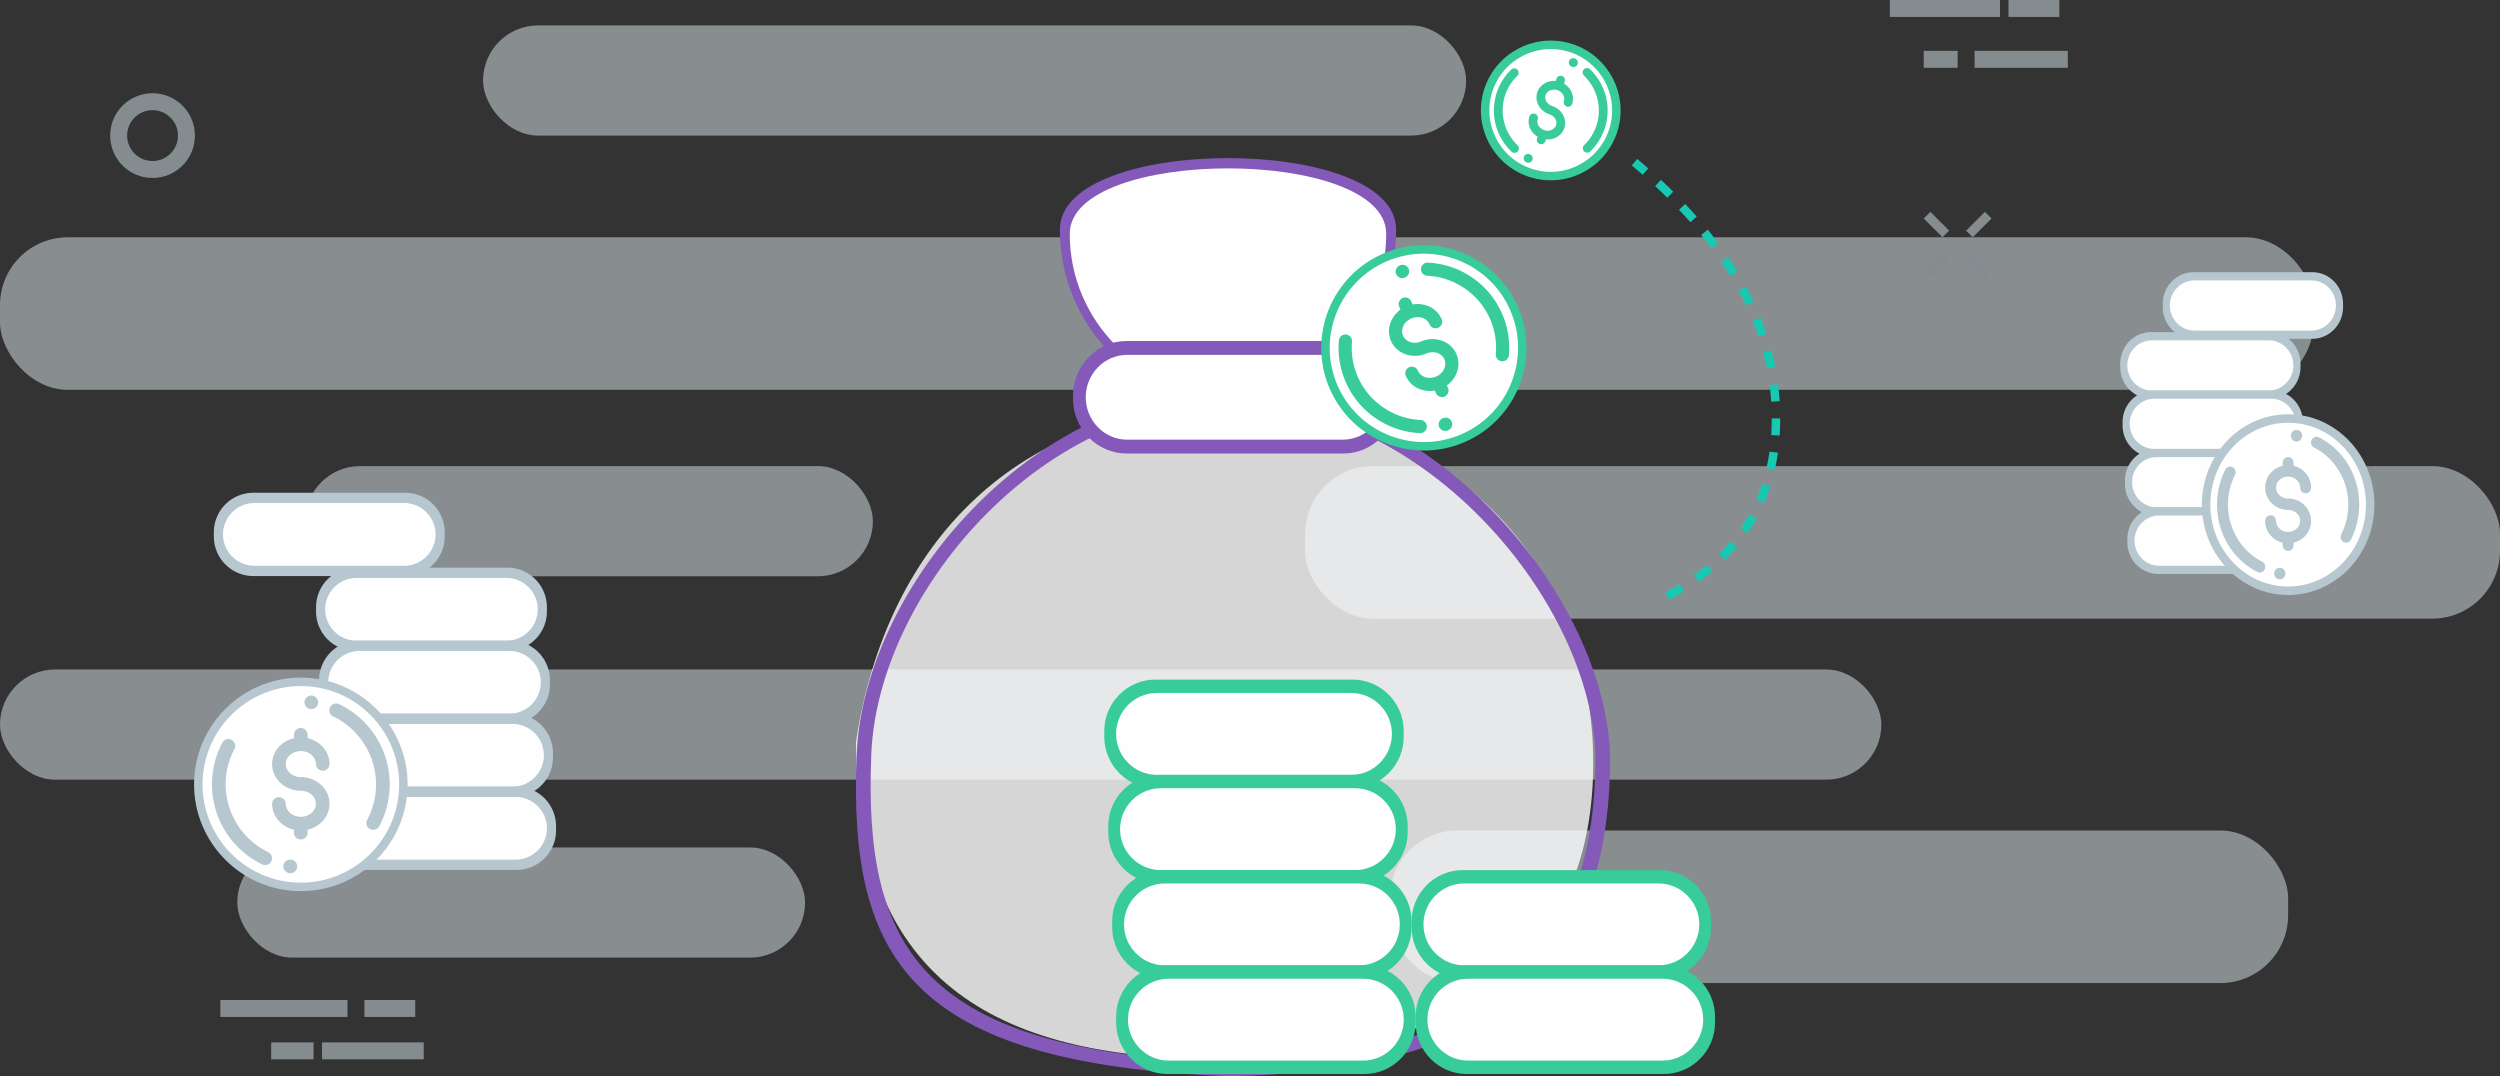 <svg xmlns="http://www.w3.org/2000/svg" width="295" height="127" viewBox="0 0 295 127">
    <rect x="0" y="0" width="295" height="127" fill="#333333" stroke="none"/>
    <defs>
        <path id="a" d="M.062.274h39.68v28.48H.062z"/>
    </defs>
    <g fill="none" fill-rule="evenodd">
        <g fill="#D9E4EA" opacity=".509" transform="translate(0 3)">
            <rect width="67" height="13" x="28" y="97" rx="6.5"/>
            <rect width="67" height="13" x="36" y="52" rx="6.5"/>
            <rect width="116" height="13" x="57" rx="6.5"/>
            <rect width="273" height="18" y="25" rx="8"/>
            <rect width="141" height="18" x="154" y="52" rx="8"/>
            <rect width="106" height="18" x="164" y="95" rx="8"/>
            <rect width="222" height="13" y="76" rx="6.5"/>
        </g>
        <g transform="translate(14)">
            <path fill="#858C8F" d="M218.784 28l-.784-.784L220.216 25l.784.784L218.784 28zm-3.568 0L213 25.784l.784-.784L216 27.216l-.784.784zm3.568 2L221 32.216l-.784.784L218 30.784l.784-.784zm-3.568 0l.784.784L213.784 33l-.784-.784L215.216 30z"/>
            <circle cx="4" cy="16" r="4" stroke="#858C8F" stroke-width="2"/>
            <path fill="#858C8F" d="M12 120v-2h15v2H12zm12 5v-2h12v2H24zm5-5v-2h6v2h-6zm-11 5v-2h5v2h-5zM209 2V0h13v2h-13zm10 6V6h11v2h-11zm4-6V0h6v2h-6zm-10 6V6h4v2h-4z"/>
        </g>
        <path stroke="#17C9B2" stroke-dasharray="2" d="M196.744 70.32c8.979-4.66 13.241-12.12 12.788-22.383-.454-10.262-6.006-19.863-16.659-28.8"/>
        <path fill="#FFF" fill-opacity=".8" fill-rule="nonzero" d="M144.472 125c24.008 0 44.76-9.665 43.471-37.372C186.655 63.787 168.48 48 144.472 48c-24.01 0-39.93 15.787-43.472 39.628C101 117.912 120.463 125 144.472 125z"/>
        <path fill="#8459B9" d="M145.003 125.423c-36.284-1.437-43.109-13.395-42.192-36.405.747-18.83 19.743-41.445 42.583-41.445s42.371 23.48 42.88 41.635c0 26.052-15.094 35.67-43.271 36.215M145.385 46c-23.762 0-43.522 23.53-44.305 43.118-.953 23.939 6.151 36.382 43.9 37.882 29.32-.567 45.02-10.58 45.02-37.683C189.474 70.428 169.152 46 145.385 46"/>
        <path fill="#37CC9A" d="M159.607 80.19h-23.273c-3.317 0-6.029 2.727-6.029 6.067v.69c0 3.334 2.712 6.065 6.029 6.065h23.273c3.317 0 6.033-2.73 6.033-6.066v-.69c0-3.339-2.716-6.066-6.033-6.066"/>
        <path fill="#FEFEFE" d="M159.438 81.77h-22.936c-2.64 0-4.801 2.173-4.801 4.832 0 2.654 2.16 4.831 4.8 4.831h22.937c2.645 0 4.806-2.177 4.806-4.831 0-2.66-2.16-4.831-4.806-4.831"/>
        <path fill="#37CC9A" d="M160.073 91.431h-23.268c-3.322 0-6.034 2.727-6.034 6.066v.69c0 3.33 2.712 6.061 6.034 6.061h23.268c3.317 0 6.034-2.73 6.034-6.061v-.69c0-3.34-2.717-6.066-6.034-6.066"/>
        <path fill="#FEFEFE" d="M159.907 93.011H136.97c-2.645 0-4.8 2.172-4.8 4.827 0 2.659 2.155 4.836 4.8 4.836h22.937c2.64 0 4.8-2.177 4.8-4.836 0-2.655-2.16-4.827-4.8-4.827"/>
        <path fill="#37CC9A" d="M160.542 102.672h-23.273c-3.317 0-6.034 2.727-6.034 6.062v.69c0 3.334 2.717 6.065 6.034 6.065h23.273c3.317 0 6.028-2.73 6.028-6.066v-.69c0-3.334-2.711-6.061-6.028-6.061"/>
        <path fill="#FEFEFE" d="M160.373 104.248h-22.937c-2.64 0-4.8 2.172-4.8 4.83 0 2.655 2.16 4.832 4.8 4.832h22.937c2.64 0 4.805-2.177 4.805-4.831 0-2.66-2.165-4.831-4.805-4.831"/>
        <path fill="#37CC9A" d="M161.008 113.908h-23.273c-3.317 0-6.03 2.727-6.03 6.066v.69c0 3.335 2.713 6.066 6.03 6.066h23.273c3.317 0 6.033-2.731 6.033-6.066v-.69c0-3.34-2.716-6.066-6.033-6.066"/>
        <path fill="#FEFEFE" d="M160.84 115.488h-22.938c-2.64 0-4.8 2.172-4.8 4.827 0 2.659 2.16 4.836 4.8 4.836h22.937c2.645 0 4.805-2.177 4.805-4.836 0-2.655-2.16-4.827-4.805-4.827"/>
        <path fill="#37CC9A" d="M195.876 102.672h-23.273c-3.317 0-6.033 2.727-6.033 6.062v.69c0 3.334 2.716 6.065 6.033 6.065h23.273c3.317 0 6.029-2.73 6.029-6.066v-.69c0-3.334-2.712-6.061-6.03-6.061"/>
        <path fill="#FEFEFE" d="M195.707 104.248h-22.936c-2.64 0-4.801 2.172-4.801 4.83 0 2.655 2.16 4.832 4.8 4.832h22.937c2.64 0 4.805-2.177 4.805-4.831 0-2.66-2.165-4.831-4.805-4.831"/>
        <path fill="#37CC9A" d="M196.342 113.908h-23.273c-3.317 0-6.029 2.727-6.029 6.066v.69c0 3.335 2.712 6.066 6.03 6.066h23.272c3.317 0 6.033-2.731 6.033-6.066v-.69c0-3.34-2.716-6.066-6.033-6.066"/>
        <path fill="#FEFEFE" d="M196.173 115.488h-22.936c-2.64 0-4.801 2.172-4.801 4.827 0 2.659 2.16 4.836 4.8 4.836h22.937c2.64 0 4.806-2.177 4.806-4.836 0-2.655-2.165-4.827-4.806-4.827"/>
        <g>
            <path fill="#8459B9" d="M125.062 27.091c0 11.258 8.885 20.384 19.84 20.384 10.956 0 19.84-9.126 19.84-20.384 0-11.253-39.68-11.253-39.68 0"/>
            <path fill="#FEFEFE" d="M126.23 27.595c0 10.309 8.36 18.663 18.671 18.663s18.671-8.354 18.671-18.663c0-10.303-37.342-10.303-37.342 0"/>
        </g>
        <g>
            <path fill="#8459B9" d="M158.52 40.24h-25.59c-3.476 0-6.32 2.916-6.32 6.486v.303c0 3.57 2.844 6.487 6.32 6.487h25.59c3.475 0 6.32-2.917 6.32-6.487v-.303c0-3.57-2.845-6.487-6.32-6.487"/>
            <path fill="#FEFEFE" d="M158.452 41.876h-25.457c-2.684 0-4.878 2.249-4.878 5.002 0 2.749 2.194 5.003 4.878 5.003h25.457c2.685 0 4.878-2.254 4.878-5.003 0-2.753-2.193-5.002-4.878-5.002"/>
        </g>
        <g fill-rule="nonzero">
            <path fill="#FFF" stroke="#37CC9A" d="M172.56 51.74c-5.896 2.503-12.729-.258-15.231-6.153-2.503-5.896.258-12.728 6.153-15.23 5.896-2.503 12.728.258 15.23 6.153 2.503 5.896-.257 12.728-6.153 15.23z"/>
            <path fill="#37CC9A" d="M167.695 40.291c-.864.367-1.826.057-2.144-.691-.318-.749.127-1.656.992-2.023.865-.367 1.827-.057 2.144.691a.774.774 0 0 0 1.426-.605c-.555-1.306-1.994-1.991-3.428-1.734l-.158-.37a.774.774 0 0 0-1.425.604l.157.371c-1.18.853-1.688 2.365-1.134 3.67.652 1.535 2.525 2.214 4.175 1.513.865-.367 1.827-.057 2.145.692.317.748-.128 1.655-.992 2.022-.865.368-1.827.057-2.145-.691a.774.774 0 0 0-1.425.605c.554 1.306 1.994 1.991 3.428 1.734l.13.308a.774.774 0 0 0 1.426-.605l-.13-.308c1.18-.853 1.688-2.364 1.133-3.67-.651-1.535-2.524-2.213-4.175-1.513zM173.703 32.738a10.09 10.09 0 0 0-5.22-1.747.774.774 0 1 0-.071 1.547 8.569 8.569 0 0 1 7.45 5.182 8.534 8.534 0 0 1 .646 4.066.774.774 0 1 0 1.543.135 10.087 10.087 0 0 0-.764-4.806 10.033 10.033 0 0 0-3.584-4.377zM165.204 31.308l-.048.02a.774.774 0 0 0 .606 1.426l.04-.017.004-.002a.774.774 0 0 0-.602-1.427zM167.63 49.56a8.57 8.57 0 0 1-7.45-5.183 8.534 8.534 0 0 1-.647-4.066.774.774 0 1 0-1.543-.135c-.143 1.63.121 3.29.764 4.806a10.033 10.033 0 0 0 3.585 4.377 10.09 10.09 0 0 0 5.218 1.748.77.77 0 0 0 .81-.738.775.775 0 0 0-.737-.81zM170.28 49.343l-.042.017a.774.774 0 1 0 .599 1.429l.048-.02a.774.774 0 0 0-.605-1.426z"/>
        </g>
        <g fill-rule="nonzero">
            <path fill="#FFF" stroke="#37CC9A" d="M180.596 20.398c-4.06-1.32-6.29-5.697-4.971-9.757 1.32-4.061 5.696-6.291 9.757-4.972 4.06 1.32 6.291 5.697 4.972 9.757-1.32 4.061-5.697 6.291-9.758 4.972z"/>
            <path fill="#37CC9A" d="M183.157 12.51c-.596-.193-.944-.77-.777-1.286.168-.515.789-.777 1.384-.584.596.194.944.77.777 1.286a.516.516 0 0 0 .981.32c.293-.9-.132-1.875-.966-2.373l.083-.255a.516.516 0 0 0-.982-.32l-.083.256c-.967-.087-1.883.452-2.176 1.351-.343 1.057.303 2.218 1.44 2.587.595.194.943.77.776 1.286-.168.515-.788.777-1.384.584-.596-.194-.944-.77-.776-1.286a.516.516 0 0 0-.982-.319c-.293.9.132 1.874.966 2.372l-.069.212a.516.516 0 0 0 .982.32l.069-.213c.967.087 1.884-.451 2.176-1.351.343-1.057-.302-2.217-1.44-2.587zM189.483 11.337a6.726 6.726 0 0 0-1.862-3.162.516.516 0 1 0-.713.747 5.713 5.713 0 0 1 1.482 5.866 5.69 5.69 0 0 1-1.453 2.329.516.516 0 1 0 .717.742 6.724 6.724 0 0 0 1.829-6.522zM185.832 6.9l-.033-.01a.516.516 0 0 0-.319.982l.029.01h.002a.516.516 0 0 0 .321-.981zM179.07 17.145a5.713 5.713 0 0 1-1.481-5.866 5.69 5.69 0 0 1 1.452-2.329.516.516 0 1 0-.717-.743 6.725 6.725 0 0 0-1.829 6.523 6.727 6.727 0 0 0 1.862 3.161.514.514 0 0 0 .73-.016.516.516 0 0 0-.017-.73zM180.498 18.195l-.028-.01a.516.516 0 1 0-.324.98l.033.012a.516.516 0 0 0 .319-.982z"/>
        </g>
        <g>
            <path fill="#B7C7CF" d="M267.826 39.188h-14.012c-1.997 0-3.63 1.672-3.63 3.72v.422c0 2.045 1.633 3.72 3.63 3.72h14.012c1.998 0 3.633-1.675 3.633-3.72v-.423c0-2.047-1.635-3.719-3.633-3.719"/>
            <path fill="#FEFEFE" d="M267.725 40.157h-13.81c-1.59 0-2.89 1.332-2.89 2.962 0 1.628 1.3 2.962 2.89 2.962h13.81c1.592 0 2.893-1.334 2.893-2.962 0-1.63-1.3-2.962-2.893-2.962"/>
            <path fill="#B7C7CF" d="M272.85 32.117h-14.013c-1.997 0-3.63 1.671-3.63 3.719v.423c0 2.044 1.633 3.719 3.63 3.719h14.013c1.997 0 3.632-1.675 3.632-3.72v-.422c0-2.048-1.635-3.72-3.632-3.72"/>
            <path fill="#FEFEFE" d="M272.748 33.086h-13.81c-1.59 0-2.89 1.331-2.89 2.962 0 1.627 1.3 2.962 2.89 2.962h13.81c1.593 0 2.893-1.335 2.893-2.962 0-1.63-1.3-2.962-2.893-2.962"/>
            <path fill="#B7C7CF" d="M268.107 46.08h-14.01c-2 0-3.633 1.671-3.633 3.719v.423c0 2.042 1.633 3.716 3.633 3.716h14.01c1.997 0 3.633-1.674 3.633-3.716v-.423c0-2.048-1.636-3.72-3.633-3.72"/>
            <path fill="#FEFEFE" d="M268.007 47.049h-13.81c-1.593 0-2.89 1.331-2.89 2.959 0 1.63 1.297 2.965 2.89 2.965h13.81c1.59 0 2.89-1.335 2.89-2.965 0-1.628-1.3-2.96-2.89-2.96"/>
            <path fill="#B7C7CF" d="M268.39 52.972h-14.014c-1.997 0-3.632 1.671-3.632 3.716v.423c0 2.045 1.635 3.72 3.632 3.72h14.013c1.997 0 3.63-1.675 3.63-3.72v-.423c0-2.045-1.633-3.716-3.63-3.716"/>
            <path fill="#FEFEFE" d="M268.288 53.938h-13.81c-1.59 0-2.891 1.331-2.891 2.962 0 1.627 1.3 2.962 2.89 2.962h13.81c1.59 0 2.894-1.335 2.894-2.962 0-1.63-1.304-2.962-2.893-2.962"/>
            <path fill="#B7C7CF" d="M268.67 59.86h-14.013c-1.997 0-3.63 1.672-3.63 3.72v.422c0 2.045 1.633 3.72 3.63 3.72h14.013c1.997 0 3.633-1.675 3.633-3.72v-.422c0-2.048-1.636-3.72-3.633-3.72"/>
            <path fill="#FEFEFE" d="M268.568 60.83h-13.81c-1.59 0-2.89 1.331-2.89 2.959 0 1.63 1.3 2.964 2.89 2.964h13.81c1.593 0 2.894-1.334 2.894-2.964 0-1.628-1.301-2.96-2.894-2.96"/>
            <g>
                <path fill="#FFF" fill-rule="nonzero" stroke="#B7C7CF" d="M270 69.71c-5.337 0-9.68-4.56-9.68-10.164s4.343-10.163 9.68-10.163 9.68 4.56 9.68 10.163c0 5.604-4.343 10.163-9.68 10.163z"/>
                <path fill="#B7C7CF" d="M269.997 58.825c-.783 0-1.42-.579-1.42-1.29 0-.712.637-1.29 1.42-1.29.783 0 1.42.578 1.42 1.29 0 .374.289.677.645.677.356 0 .645-.303.645-.677 0-1.242-.88-2.286-2.065-2.57v-.351c0-.375-.289-.678-.645-.678-.356 0-.645.303-.645.678v.352c-1.184.283-2.065 1.327-2.065 2.569 0 1.458 1.216 2.645 2.71 2.645.783 0 1.42.579 1.42 1.29 0 .712-.637 1.29-1.42 1.29-.783 0-1.42-.578-1.42-1.29 0-.374-.289-.677-.645-.677-.356 0-.645.303-.645.677 0 1.242.88 2.286 2.065 2.57v.292c0 .374.289.678.645.678.356 0 .645-.304.645-.678v-.293c1.184-.283 2.065-1.327 2.065-2.569 0-1.458-1.216-2.645-2.71-2.645zM277.065 54.795a8.555 8.555 0 0 0-3.435-3.192.632.632 0 0 0-.86.317.693.693 0 0 0 .301.905c2.447 1.234 4.027 3.873 4.027 6.721a7.767 7.767 0 0 1-.827 3.496.695.695 0 0 0 .266.916c.097.054.2.08.303.08.23 0 .454-.13.57-.36a9.18 9.18 0 0 0 .979-4.132 9.102 9.102 0 0 0-1.324-4.751zM271.011 50.738h-.043c-.356 0-.645.303-.645.677 0 .375.289.678.645.678h.04c.355 0 .644-.301.646-.674.001-.375-.286-.68-.643-.681zM266.929 66.268c-2.446-1.235-4.027-3.874-4.027-6.722 0-1.219.286-2.427.827-3.495a.695.695 0 0 0-.266-.917.63.63 0 0 0-.873.28 9.18 9.18 0 0 0-.979 4.132c0 1.691.458 3.334 1.324 4.751a8.556 8.556 0 0 0 3.435 3.192c.09.045.185.067.279.067.24 0 .47-.142.582-.384a.693.693 0 0 0-.302-.904zM269.032 67h-.037c-.358-.002-.647.3-.648.673-.002.375.286.68.642.681h.043c.357 0 .645-.303.645-.677 0-.374-.288-.678-.645-.678z"/>
            </g>
        </g>
        <g>
            <path fill="#B7C7CF" d="M59.882 66.985h-17.94a4.66 4.66 0 0 0-4.648 4.65v.528a4.662 4.662 0 0 0 4.648 4.649h17.94c2.557 0 4.651-2.093 4.651-4.65v-.528a4.663 4.663 0 0 0-4.65-4.649"/>
            <path fill="#FEFEFE" d="M59.752 68.196H42.071a3.712 3.712 0 0 0-3.7 3.703 3.714 3.714 0 0 0 3.7 3.702h17.681a3.715 3.715 0 0 0 3.705-3.702 3.713 3.713 0 0 0-3.705-3.703"/>
            <path fill="#B7C7CF" d="M47.824 58.146H29.883a4.66 4.66 0 0 0-4.648 4.649v.528a4.662 4.662 0 0 0 4.648 4.65h17.94c2.558 0 4.652-2.094 4.652-4.65v-.528a4.663 4.663 0 0 0-4.651-4.649"/>
            <path fill="#FEFEFE" d="M47.694 59.357H30.012a3.712 3.712 0 0 0-3.7 3.703 3.714 3.714 0 0 0 3.7 3.702h17.682a3.715 3.715 0 0 0 3.704-3.702 3.713 3.713 0 0 0-3.704-3.703"/>
            <path fill="#B7C7CF" d="M60.242 75.6H42.304a4.66 4.66 0 0 0-4.65 4.649v.528c0 2.553 2.09 4.646 4.65 4.646h17.938c2.557 0 4.65-2.093 4.65-4.646v-.528a4.663 4.663 0 0 0-4.65-4.65"/>
            <path fill="#FEFEFE" d="M60.114 76.81H42.432a3.709 3.709 0 0 0-3.7 3.7 3.713 3.713 0 0 0 3.7 3.706h17.682c2.035 0 3.7-1.668 3.7-3.706 0-2.035-1.665-3.7-3.7-3.7"/>
            <path fill="#B7C7CF" d="M60.603 84.215h-17.94c-2.558 0-4.652 2.09-4.652 4.645v.529c0 2.555 2.094 4.649 4.651 4.649h17.94a4.662 4.662 0 0 0 4.648-4.65v-.528a4.66 4.66 0 0 0-4.647-4.645"/>
            <path fill="#FEFEFE" d="M60.473 85.422H42.79a3.712 3.712 0 0 0-3.7 3.703 3.714 3.714 0 0 0 3.7 3.702h17.682a3.717 3.717 0 0 0 3.704-3.702 3.715 3.715 0 0 0-3.704-3.703"/>
            <path fill="#B7C7CF" d="M60.962 92.826h-17.94a4.66 4.66 0 0 0-4.648 4.649v.528a4.662 4.662 0 0 0 4.647 4.65h17.941c2.557 0 4.651-2.094 4.651-4.65v-.528a4.663 4.663 0 0 0-4.65-4.65"/>
            <path fill="#FEFEFE" d="M60.832 94.037H43.151a3.711 3.711 0 0 0-3.701 3.699 3.715 3.715 0 0 0 3.7 3.706h17.682a3.715 3.715 0 0 0 3.704-3.706c0-2.035-1.665-3.7-3.704-3.7"/>
            <g>
                <path fill="#FFF" fill-rule="nonzero" stroke="#B7C7CF" d="M35.5 104.654c-6.671 0-12.1-5.428-12.1-12.1 0-6.67 5.429-12.098 12.1-12.098 6.672 0 12.1 5.427 12.1 12.099 0 6.671-5.428 12.1-12.1 12.1z"/>
                <path fill="#B7C7CF" d="M35.496 91.696c-.978 0-1.774-.689-1.774-1.535 0-.847.796-1.536 1.774-1.536.979 0 1.775.689 1.775 1.536a.807.807 0 0 0 1.613 0c0-1.479-1.101-2.721-2.581-3.059v-.42a.807.807 0 0 0-1.613 0v.42c-1.48.338-2.581 1.58-2.581 3.059 0 1.736 1.52 3.149 3.387 3.149.979 0 1.775.689 1.775 1.536 0 .847-.796 1.536-1.775 1.536-.978 0-1.774-.69-1.774-1.536a.807.807 0 0 0-1.613 0c0 1.478 1.1 2.72 2.58 3.058v.348a.807.807 0 0 0 1.614 0v-.348c1.48-.337 2.581-1.58 2.581-3.058 0-1.737-1.52-3.15-3.388-3.15zM44.331 86.899a10.51 10.51 0 0 0-4.293-3.8.807.807 0 1 0-.699 1.454 8.926 8.926 0 0 1 5.034 8.002 8.89 8.89 0 0 1-1.034 4.161.807.807 0 1 0 1.424.758 10.507 10.507 0 0 0 1.223-4.92c0-2.012-.572-3.968-1.655-5.655zM36.764 82.069h-.054a.807.807 0 0 0 0 1.613h.05a.807.807 0 0 0 .004-1.613zM31.661 100.557a8.926 8.926 0 0 1-5.034-8.002c0-1.451.358-2.89 1.035-4.161a.807.807 0 1 0-1.425-.758 10.507 10.507 0 0 0-1.223 4.919c0 2.013.572 3.97 1.655 5.656a10.51 10.51 0 0 0 4.293 3.8.807.807 0 0 0 .699-1.454zM34.29 101.428h-.046a.806.806 0 1 0-.008 1.613h.054a.807.807 0 0 0 0-1.613z"/>
            </g>
        </g>
    </g>
</svg>
